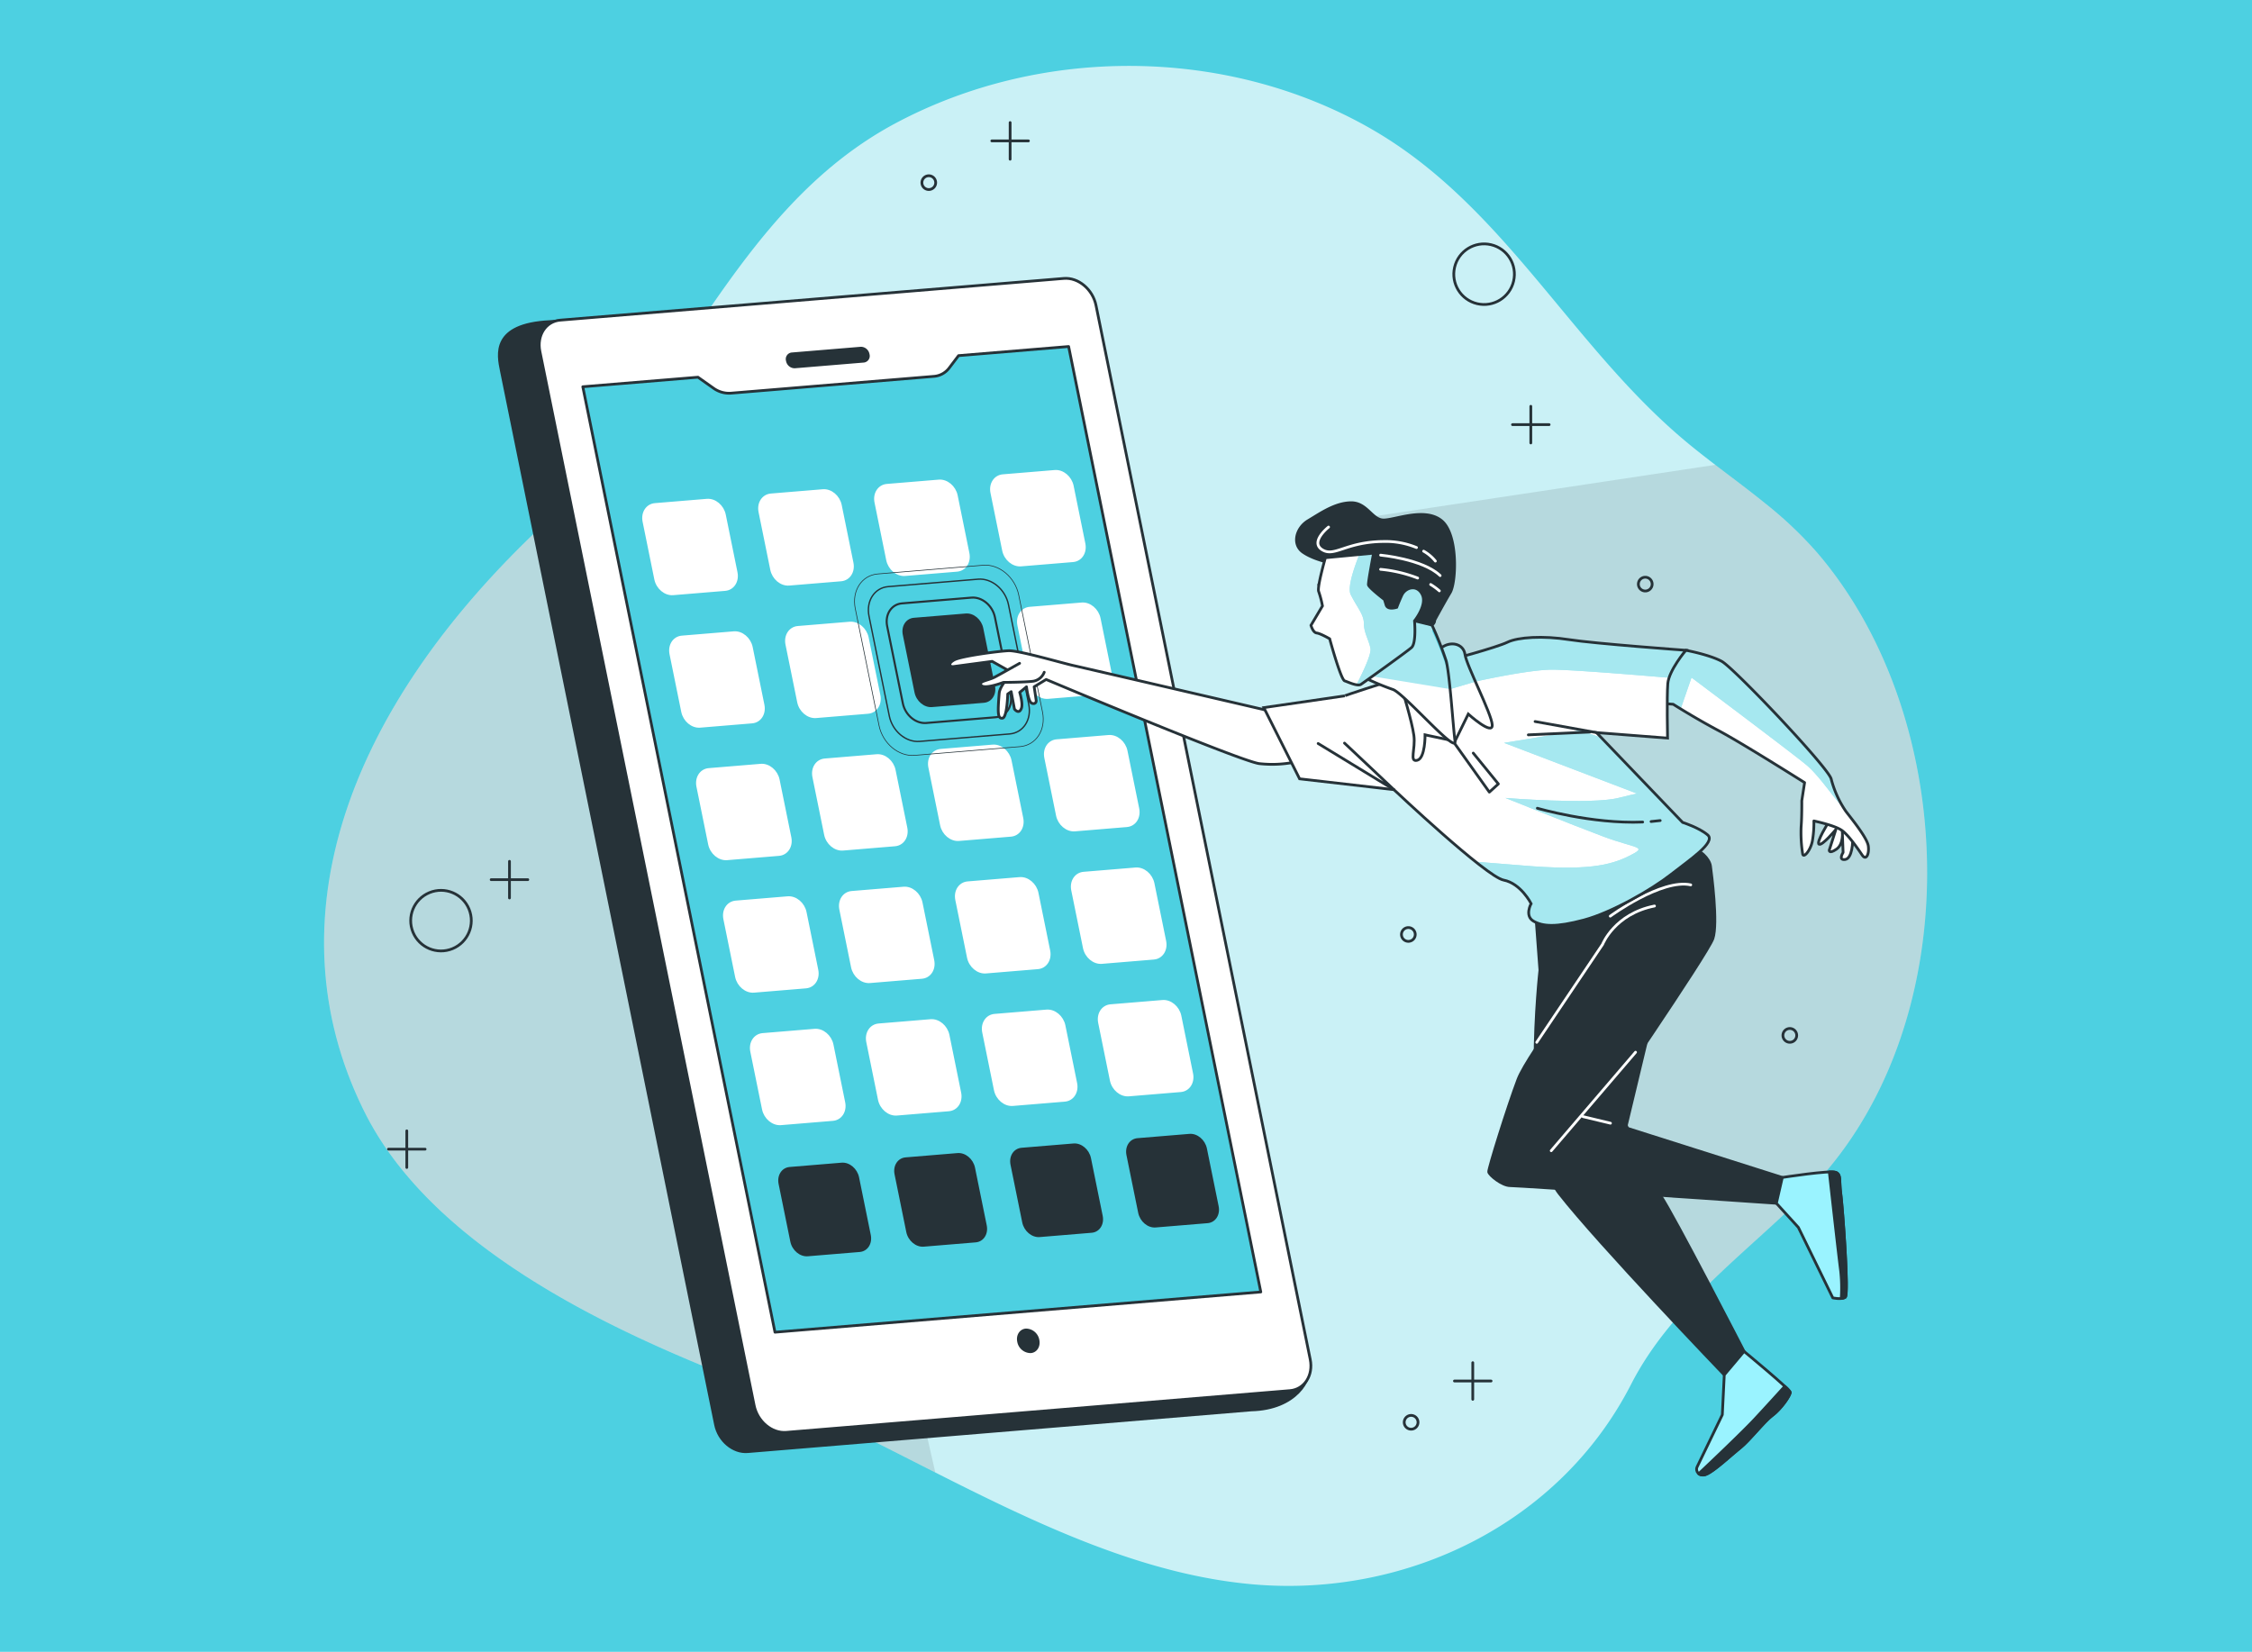 <svg xmlns="http://www.w3.org/2000/svg" xmlns:xlink="http://www.w3.org/1999/xlink" width="820" height="601.482" viewBox="0 0 820 601.482">
  <defs>
    <clipPath id="clip-path">
      <path id="Trazado_102996" data-name="Trazado 102996" d="M386.759,200.261s8.547,1.58,13.047,4.015,38.964,38.817,39.885,42.868a37.116,37.116,0,0,0,5.373,11.807c1.84,2.411,7.734,9.592,8.133,12.575s-.794,5.42-2.212,3.333-4.725-6.959-7.26-8.9-10.343-3.553-10.343-3.553a37.936,37.936,0,0,1-.545,7.284c-.67,3.506-3.3,6.514-3.553,4.65a49.941,49.941,0,0,1-.551-9.794c.3-3.455.247-9.52.247-9.52L430,248.44s-22.8-14.412-31.378-18.958-16.46-9.565-16.46-9.565l-5.369-.421s.245-9.52,3.526-13.375A32.114,32.114,0,0,1,386.759,200.261Z" transform="translate(-376.792 -200.261)" fill="#fff" stroke="#263238" stroke-linecap="round" stroke-linejoin="round" stroke-width="1"/>
    </clipPath>
    <clipPath id="clip-path-2">
      <path id="Trazado_103007" data-name="Trazado 103007" d="M330.088,212.1c-20.315,6.473-19.308,6.339-19.308,6.339l-29.491,4.282,13.031,25.929,34.348,3.95s33.62,31.719,39.929,32.926,10.027,8.566,10.027,8.566-2.483,4.431.852,6.377,8.169,2.325,18.394-.408,24.811-11.174,31.612-16.523,16.532-11.776,13.443-14.438-9.153-4.583-9.153-4.583l-31.358-32.7,25.888,2.006s-.295-14.991.084-19.825,6.574-12.152,6.574-12.152-33.117-2.406-42.538-3.881-18.571-.934-22.42.946-21.322,6.609-22.328,6.743S330.088,212.1,330.088,212.1Z" transform="translate(-281.289 -197.12)" fill="#fff" stroke="#263238" stroke-miterlimit="10" stroke-width="1"/>
    </clipPath>
    <clipPath id="clip-path-3">
      <path id="Trazado_103016" data-name="Trazado 103016" d="M314.747,215.188s3.628,11.813,4.3,16.848-1.764,9.8,1.211,9.061,2.862-9.264,2.862-9.264l10.9,2.3,4.83-9.869s8.93,8.031,8.729,3.957-9.383-21.635-9.921-25.661-5.462-5.078-8.84-2.236S314.747,215.188,314.747,215.188Z" transform="translate(-314.747 -198.722)" fill="#fff" stroke="#263238" stroke-miterlimit="10" stroke-width="1"/>
    </clipPath>
    <clipPath id="clip-path-4">
      <path id="Trazado_103021" data-name="Trazado 103021" d="M305.511,214.792a94.831,94.831,0,0,0,10.5,4.4c3.917,1.186,23.346,23.869,22.673,18.834s-1.932-24.68-3.231-29.289a123.539,123.539,0,0,0-5.151-12.977s3.131-2.126-1.926-4.183-8.971,1.882-8.7,3.9.853,6.377-.445,6.892S305.511,214.792,305.511,214.792Z" transform="translate(-305.511 -191.004)" fill="#fff" stroke="#263238" stroke-miterlimit="10" stroke-width="1"/>
    </clipPath>
    <clipPath id="clip-path-5">
      <path id="Trazado_103032" data-name="Trazado 103032" d="M297.954,178.42s-3.071,10.707-2.457,12.284a35.428,35.428,0,0,1,1.389,5.282l-4.182,7.05s.694,2.639,2.081,2.8,4.723,2.1,4.723,2.1,4.031,14.833,5.464,15.325,4.722,2.1,5.975,1.252,16.532-11.776,18.366-13.387,1.092-9.711,1.092-9.711,4.7-5.751,2.817-9.6-6.154-2.594-7.474.316-1.81,4.341-1.81,4.341-3.267,1.12-3.872-.849l-.6-1.97s-5.707-4.361-5.841-5.367,1.876-11.525,1.876-11.525Z" transform="translate(-292.704 -176.759)" fill="#fff" stroke="#263238" stroke-miterlimit="10" stroke-width="1"/>
    </clipPath>
  </defs>
  <g id="Grupo_57070" data-name="Grupo 57070" transform="translate(-469 -751)">
    <rect id="dylan-shaw-UxyWwU6n_ts-unsplash" width="820" height="601.482" transform="translate(469 751)" fill="#4dd0e1"/>
    <g id="Grupo_56973" data-name="Grupo 56973" transform="translate(533.116 716.155)">
      <g id="Background_Simple" data-name="Background Simple" transform="translate(53.884 58.845)">
        <g id="Grupo_56937" data-name="Grupo 56937">
          <path id="Trazado_102955" data-name="Trazado 102955" d="M578.786,218.251c-9.091-7.385-18.719-14.152-27.777-21.584-42.776-35.1-67.133-87.064-116.091-115.026C382.849,51.9,315.345,51.269,262.035,79.688c-59.3,31.612-79.379,100.672-127.393,145.341-74.393,69.212-100,147.076-65.857,215.051C93.56,489.4,158.691,519.633,207,538.272c60,23.15,120.289,67.909,185.365,73.509,55.45,4.771,111.351-21.955,137.416-72.826,14.8-28.886,41.763-47.582,64.067-69.964,58.733-58.941,56.708-171.206,3.623-233.005A143.754,143.754,0,0,0,578.786,218.251Z" transform="translate(-53.884 -58.845)" fill="#4dd0e1"/>
          <path id="Trazado_102956" data-name="Trazado 102956" d="M578.786,218.251c-9.091-7.385-18.719-14.152-27.777-21.584-42.776-35.1-67.133-87.064-116.091-115.026C382.849,51.9,315.345,51.269,262.035,79.688c-59.3,31.612-79.379,100.672-127.393,145.341-74.393,69.212-100,147.076-65.857,215.051C93.56,489.4,158.691,519.633,207,538.272c60,23.15,120.289,67.909,185.365,73.509,55.45,4.771,111.351-21.955,137.416-72.826,14.8-28.886,41.763-47.582,64.067-69.964,58.733-58.941,56.708-171.206,3.623-233.005A143.754,143.754,0,0,0,578.786,218.251Z" transform="translate(-53.884 -58.845)" fill="#fff" opacity="0.7"/>
        </g>
      </g>
      <g id="Device" transform="translate(53.884 136.202)">
        <g id="Grupo_56948" data-name="Grupo 56948">
          <path id="Trazado_102957" data-name="Trazado 102957" d="M276.445,536.055,183.527,128.139c-14.687,21.9-29.512,43.9-48.885,61.917-74.393,69.212-100,147.076-65.857,215.051C93.56,454.427,158.691,484.66,207,503.3,230.022,512.181,253.086,524.243,276.445,536.055Z" transform="translate(-53.884 -101.229)" opacity="0.1"/>
          <g id="Grupo_56947" data-name="Grupo 56947" transform="translate(63.805)">
            <g id="Grupo_56938" data-name="Grupo 56938">
              <path id="Trazado_102958" data-name="Trazado 102958" d="M370.118,521.84,186.741,537.025c-5.277.438-10.521-3.956-11.713-9.814l-78-383.783c-1.19-5.858-3.589-16.866,17.709-17.889L300.2,111.2c5.277-.438,10.521,3.957,11.711,9.814L391.1,505.444C392.246,510.6,386.476,521.427,370.118,521.84Z" transform="translate(-96.287 -109.792)" fill="#263238" stroke="#263238" stroke-linecap="round" stroke-linejoin="round" stroke-width="1"/>
              <path id="Trazado_102959" data-name="Trazado 102959" d="M379.285,515.28,195.909,530.467c-5.279.436-10.522-3.957-11.713-9.815l-78-383.783c-1.19-5.858,2.123-10.96,7.4-11.4L296.97,110.285c5.279-.436,10.522,3.957,11.713,9.814l78,383.785C387.876,509.74,384.563,514.844,379.285,515.28Z" transform="translate(-91.411 -110.255)" fill="#fff" stroke="#263238" stroke-linecap="round" stroke-linejoin="round" stroke-width="1"/>
              <path id="Trazado_102960" data-name="Trazado 102960" d="M194.075,132.556l-25.207,2.087a3.2,3.2,0,0,1-3.169-2.654h0a2.409,2.409,0,0,1,2-3.083l25.208-2.089a3.2,3.2,0,0,1,3.169,2.656h0A2.409,2.409,0,0,1,194.075,132.556Z" transform="translate(-61.288 -101.9)" fill="#263238"/>
              <path id="Trazado_102961" data-name="Trazado 102961" d="M363.365,471.022l-176.9,14.65L116.495,141.4l41.93-3.471,5.6,3.953a9.7,9.7,0,0,0,6.342,1.863l73.979-6.127a7.669,7.669,0,0,0,5.546-3.037l3.419-4.51,40.082-3.319Z" transform="translate(-86.088 -101.93)" fill="#4dd0e1" stroke="#263238" stroke-linecap="round" stroke-linejoin="round" stroke-width="1"/>
              <path id="Trazado_102962" data-name="Trazado 102962" d="M229.7,368.544a4.974,4.974,0,0,0-4.926-4.129c-2.219.184-3.614,2.331-3.113,4.794a4.976,4.976,0,0,0,4.926,4.129C228.806,373.155,230.2,371.007,229.7,368.544Z" transform="translate(-33.063 18.015)" fill="#263238"/>
            </g>
            <g id="Grupo_56945" data-name="Grupo 56945" transform="translate(52.54 70.282)">
              <g id="Grupo_56939" data-name="Grupo 56939">
                <path id="Trazado_102963" data-name="Trazado 102963" d="M160.872,196.464l-18.9,1.565c-2.869.238-5.722-2.152-6.369-5.339l-4.264-20.976c-.647-3.185,1.156-5.962,4.027-6.2l18.9-1.565c2.871-.238,5.722,2.152,6.371,5.337l4.263,20.977C165.544,193.45,163.743,196.226,160.872,196.464Z" transform="translate(-131.205 -153.445)" fill="#fff" stroke="#fff" stroke-miterlimit="10" stroke-width="1"/>
                <path id="Trazado_102964" data-name="Trazado 102964" d="M188.932,194.14l-18.9,1.565c-2.871.238-5.724-2.152-6.371-5.337L159.4,169.391c-.649-3.185,1.154-5.962,4.025-6.2l18.9-1.565c2.871-.238,5.724,2.152,6.371,5.339l4.263,20.976C193.605,191.126,191.8,193.9,188.932,194.14Z" transform="translate(-117.042 -154.618)" fill="#fff" stroke="#fff" stroke-miterlimit="10" stroke-width="1"/>
                <path id="Trazado_102965" data-name="Trazado 102965" d="M216.992,191.816l-18.9,1.565c-2.871.239-5.722-2.152-6.371-5.337l-4.263-20.977c-.649-3.185,1.154-5.96,4.025-6.2l18.9-1.566c2.87-.238,5.722,2.153,6.369,5.339l4.264,20.976C221.665,188.8,219.863,191.578,216.992,191.816Z" transform="translate(-102.88 -155.791)" fill="#fff" stroke="#fff" stroke-miterlimit="10" stroke-width="1"/>
                <path id="Trazado_102966" data-name="Trazado 102966" d="M245.053,189.492l-18.9,1.566c-2.871.238-5.722-2.153-6.371-5.339l-4.263-20.977c-.647-3.185,1.154-5.96,4.025-6.2l18.9-1.565c2.871-.239,5.722,2.152,6.369,5.337l4.264,20.977C249.725,186.479,247.923,189.254,245.053,189.492Z" transform="translate(-88.718 -156.963)" fill="#fff" stroke="#fff" stroke-miterlimit="10" stroke-width="1"/>
              </g>
              <g id="Grupo_56940" data-name="Grupo 56940" transform="translate(9.806 48.246)">
                <path id="Trazado_102967" data-name="Trazado 102967" d="M167.389,228.527l-18.9,1.565c-2.871.238-5.722-2.152-6.369-5.337l-4.264-20.977c-.647-3.185,1.156-5.96,4.025-6.2l18.9-1.565c2.871-.238,5.722,2.153,6.371,5.339l4.263,20.976C172.061,225.515,170.258,228.289,167.389,228.527Z" transform="translate(-137.722 -185.508)" fill="#fff" stroke="#fff" stroke-miterlimit="10" stroke-width="1"/>
                <path id="Trazado_102968" data-name="Trazado 102968" d="M195.449,226.2l-18.9,1.566c-2.869.238-5.722-2.153-6.369-5.339l-4.264-20.977c-.647-3.185,1.156-5.96,4.027-6.2l18.9-1.566c2.871-.238,5.722,2.153,6.371,5.339l4.263,20.977C200.121,223.191,198.32,225.965,195.449,226.2Z" transform="translate(-123.559 -186.681)" fill="#fff" stroke="#fff" stroke-miterlimit="10" stroke-width="1"/>
                <path id="Trazado_102969" data-name="Trazado 102969" d="M251.569,221.556l-18.9,1.565c-2.871.238-5.722-2.152-6.371-5.339l-4.263-20.976c-.647-3.185,1.154-5.962,4.025-6.2l18.9-1.565c2.869-.238,5.722,2.152,6.369,5.337l4.264,20.977C256.242,218.542,254.44,221.318,251.569,221.556Z" transform="translate(-95.235 -189.026)" fill="#fff" stroke="#fff" stroke-miterlimit="10" stroke-width="1"/>
              </g>
              <g id="Grupo_56941" data-name="Grupo 56941" transform="translate(19.612 96.491)">
                <path id="Trazado_102970" data-name="Trazado 102970" d="M173.9,260.591,155,262.156c-2.871.238-5.722-2.153-6.371-5.339l-4.263-20.976c-.647-3.187,1.154-5.962,4.025-6.2l18.9-1.565c2.871-.238,5.722,2.152,6.369,5.337l4.264,20.977C178.578,257.577,176.776,260.352,173.9,260.591Z" transform="translate(-144.239 -217.57)" fill="#fff" stroke="#fff" stroke-miterlimit="10" stroke-width="1"/>
                <path id="Trazado_102971" data-name="Trazado 102971" d="M201.966,258.267l-18.9,1.565c-2.871.238-5.722-2.152-6.369-5.339l-4.264-20.976c-.647-3.185,1.156-5.962,4.025-6.2l18.9-1.565c2.871-.238,5.722,2.152,6.371,5.337l4.263,20.977C206.638,255.253,204.837,258.029,201.966,258.267Z" transform="translate(-130.076 -218.743)" fill="#fff" stroke="#fff" stroke-miterlimit="10" stroke-width="1"/>
                <path id="Trazado_102972" data-name="Trazado 102972" d="M230.026,255.943l-18.9,1.565c-2.869.238-5.722-2.152-6.369-5.337l-4.264-20.977c-.647-3.185,1.156-5.962,4.027-6.2l18.9-1.565c2.871-.238,5.722,2.152,6.371,5.339l4.263,20.976C234.7,252.929,232.9,255.705,230.026,255.943Z" transform="translate(-115.914 -219.916)" fill="#fff" stroke="#fff" stroke-miterlimit="10" stroke-width="1"/>
                <path id="Trazado_102973" data-name="Trazado 102973" d="M258.086,253.619l-18.9,1.565c-2.871.238-5.724-2.152-6.371-5.337l-4.263-20.977c-.649-3.185,1.154-5.962,4.025-6.2l18.9-1.566c2.871-.238,5.724,2.152,6.371,5.339l4.263,20.976C262.759,250.607,260.957,253.381,258.086,253.619Z" transform="translate(-101.752 -221.089)" fill="#fff" stroke="#fff" stroke-miterlimit="10" stroke-width="1"/>
              </g>
              <g id="Grupo_56942" data-name="Grupo 56942" transform="translate(29.418 144.738)">
                <path id="Trazado_102974" data-name="Trazado 102974" d="M180.422,292.654l-18.9,1.565c-2.871.238-5.724-2.152-6.371-5.337L150.887,267.9c-.649-3.185,1.154-5.962,4.025-6.2l18.9-1.565c2.869-.238,5.722,2.152,6.369,5.339l4.263,20.976C185.1,289.64,183.293,292.416,180.422,292.654Z" transform="translate(-150.755 -249.635)" fill="#fff" stroke="#fff" stroke-miterlimit="10" stroke-width="1"/>
                <path id="Trazado_102975" data-name="Trazado 102975" d="M208.482,290.33l-18.9,1.565c-2.871.238-5.722-2.152-6.371-5.337l-4.263-20.977c-.647-3.185,1.154-5.962,4.025-6.2l18.9-1.565c2.871-.238,5.722,2.152,6.369,5.339l4.264,20.976C213.155,287.318,211.353,290.092,208.482,290.33Z" transform="translate(-136.593 -250.808)" fill="#fff" stroke="#fff" stroke-miterlimit="10" stroke-width="1"/>
                <path id="Trazado_102976" data-name="Trazado 102976" d="M236.543,288.006l-18.9,1.566c-2.871.236-5.722-2.153-6.369-5.339l-4.264-20.977c-.647-3.185,1.156-5.96,4.025-6.2l18.9-1.566c2.871-.238,5.722,2.153,6.371,5.339l4.263,20.977C241.215,284.994,239.414,287.768,236.543,288.006Z" transform="translate(-122.431 -251.981)" fill="#fff" stroke="#fff" stroke-miterlimit="10" stroke-width="1"/>
                <path id="Trazado_102977" data-name="Trazado 102977" d="M264.6,285.682l-18.9,1.566c-2.869.238-5.722-2.153-6.369-5.339l-4.264-20.976c-.647-3.187,1.156-5.962,4.027-6.2l18.9-1.565c2.871-.239,5.722,2.152,6.371,5.337l4.263,20.977C269.277,282.669,267.474,285.444,264.6,285.682Z" transform="translate(-108.269 -253.153)" fill="#fff" stroke="#fff" stroke-miterlimit="10" stroke-width="1"/>
              </g>
              <g id="Grupo_56943" data-name="Grupo 56943" transform="translate(39.224 192.983)">
                <path id="Trazado_102978" data-name="Trazado 102978" d="M186.939,324.717l-18.9,1.565c-2.871.238-5.724-2.152-6.371-5.337L157.4,299.968c-.649-3.185,1.154-5.96,4.025-6.2l18.9-1.565c2.871-.238,5.724,2.153,6.371,5.339l4.263,20.976C191.612,321.7,189.81,324.479,186.939,324.717Z" transform="translate(-157.272 -281.698)" fill="#fff" stroke="#fff" stroke-miterlimit="10" stroke-width="1"/>
                <path id="Trazado_102979" data-name="Trazado 102979" d="M215,322.393l-18.9,1.566c-2.871.238-5.724-2.153-6.371-5.339l-4.263-20.977c-.649-3.185,1.154-5.96,4.025-6.2l18.9-1.566c2.869-.236,5.722,2.153,6.369,5.339l4.264,20.977C219.672,319.381,217.87,322.155,215,322.393Z" transform="translate(-143.11 -282.871)" fill="#fff" stroke="#fff" stroke-miterlimit="10" stroke-width="1"/>
                <path id="Trazado_102980" data-name="Trazado 102980" d="M243.06,320.07l-18.9,1.565c-2.871.238-5.722-2.152-6.371-5.339l-4.263-20.976c-.647-3.187,1.154-5.962,4.025-6.2l18.9-1.565c2.871-.238,5.722,2.152,6.369,5.337l4.264,20.977C247.732,317.056,245.93,319.832,243.06,320.07Z" transform="translate(-128.948 -284.043)" fill="#fff" stroke="#fff" stroke-miterlimit="10" stroke-width="1"/>
                <path id="Trazado_102981" data-name="Trazado 102981" d="M271.12,317.746l-18.9,1.565c-2.871.238-5.722-2.152-6.369-5.339L241.584,293c-.647-3.185,1.156-5.962,4.025-6.2l18.9-1.565c2.871-.238,5.722,2.152,6.371,5.337l4.263,20.977C275.792,314.732,273.991,317.508,271.12,317.746Z" transform="translate(-114.786 -285.216)" fill="#fff" stroke="#fff" stroke-miterlimit="10" stroke-width="1"/>
              </g>
              <g id="Grupo_56944" data-name="Grupo 56944" transform="translate(49.029 241.229)">
                <path id="Trazado_102982" data-name="Trazado 102982" d="M193.456,356.781l-18.9,1.565c-2.869.238-5.722-2.153-6.369-5.339l-4.264-20.976c-.647-3.187,1.156-5.962,4.027-6.2l18.9-1.565c2.871-.238,5.722,2.152,6.371,5.337l4.263,20.977C198.128,353.767,196.327,356.542,193.456,356.781Z" transform="translate(-163.789 -313.76)" fill="#263238"/>
                <path id="Trazado_102983" data-name="Trazado 102983" d="M221.516,354.457l-18.9,1.565c-2.871.238-5.724-2.152-6.371-5.339l-4.263-20.976c-.649-3.187,1.154-5.962,4.025-6.2l18.9-1.565c2.871-.238,5.724,2.152,6.371,5.337l4.263,20.977C226.189,351.443,224.387,354.219,221.516,354.457Z" transform="translate(-149.626 -314.933)" fill="#263238"/>
                <path id="Trazado_102984" data-name="Trazado 102984" d="M249.576,352.133l-18.9,1.565c-2.871.238-5.722-2.152-6.371-5.337l-4.263-20.977c-.649-3.185,1.154-5.962,4.025-6.2l18.9-1.565c2.87-.238,5.722,2.152,6.369,5.339l4.264,20.976C254.249,349.119,252.447,351.9,249.576,352.133Z" transform="translate(-135.464 -316.106)" fill="#263238"/>
                <path id="Trazado_102985" data-name="Trazado 102985" d="M277.637,349.809l-18.9,1.565c-2.871.238-5.722-2.152-6.371-5.337L248.1,325.06c-.647-3.185,1.154-5.962,4.025-6.2l18.9-1.566c2.871-.238,5.722,2.153,6.369,5.339l4.264,20.976C282.309,346.8,280.507,349.571,277.637,349.809Z" transform="translate(-121.302 -317.279)" fill="#263238"/>
              </g>
            </g>
            <g id="Grupo_56946" data-name="Grupo 56946" transform="translate(129.344 104.428)">
              <path id="Trazado_102986" data-name="Trazado 102986" d="M242.519,245.746l-38.4,3.179c-5.832.483-11.625-4.373-12.942-10.844l-8.661-42.616c-1.315-6.473,2.346-12.111,8.178-12.594l38.4-3.181c5.832-.483,11.625,4.373,12.942,10.846l8.661,42.616C252.013,239.625,248.352,245.263,242.519,245.746Z" transform="translate(-182.247 -179.656)" fill="none" stroke="#263238" stroke-miterlimit="10" stroke-width="0.25"/>
              <path id="Trazado_102987" data-name="Trazado 102987" d="M237.022,239.423l-32.762,2.713c-4.976.412-9.919-3.73-11.042-9.252l-7.39-36.36c-1.122-5.522,2-10.333,6.977-10.745l32.762-2.713c4.976-.411,9.919,3.73,11.042,9.254L244,228.678C245.122,234.2,242,239.01,237.022,239.423Z" transform="translate(-180.555 -177.949)" fill="none" stroke="#263238" stroke-miterlimit="10" stroke-width="0.5"/>
              <path id="Trazado_102988" data-name="Trazado 102988" d="M229.765,231.076l-25.318,2.1c-3.846.319-7.667-2.883-8.533-7.15l-5.71-28.1c-.868-4.267,1.547-7.985,5.391-8.3l25.318-2.1c3.846-.318,7.666,2.883,8.533,7.15l5.71,28.1C236.025,227.04,233.61,230.757,229.765,231.076Z" transform="translate(-178.321 -175.696)" fill="none" stroke="#263238" stroke-miterlimit="10" stroke-width="0.75"/>
              <path id="Trazado_102989" data-name="Trazado 102989" d="M223.509,223.879l-18.9,1.566c-2.871.238-5.724-2.153-6.371-5.339l-4.263-20.976c-.649-3.187,1.154-5.962,4.025-6.2l18.9-1.565c2.871-.238,5.724,2.152,6.371,5.337l4.263,20.977C228.182,220.866,226.38,223.641,223.509,223.879Z" transform="translate(-176.395 -173.754)" fill="#263238"/>
            </g>
          </g>
        </g>
      </g>
      <g id="Character" transform="translate(281.751 204.111)">
        <g id="Grupo_56965" data-name="Grupo 56965">
          <path id="Trazado_102990" data-name="Trazado 102990" d="M452.587,169.526c-5.978-4.857-12.181-9.454-18.308-14.14l-130.35,19.662,10.366,48.372,84.074,80.619-28.793,89.833,58.766,63.387c12.561-12.828,26.678-24.321,39.307-36.993,58.733-58.941,56.708-171.206,3.623-233.005A143.754,143.754,0,0,0,452.587,169.526Z" transform="translate(-155.551 -155.386)" opacity="0.1"/>
          <g id="Grupo_56964" data-name="Grupo 56964" transform="translate(0 13.791)">
            <path id="Trazado_102991" data-name="Trazado 102991" d="M323.258,222.651s-69.1-16.045-72.974-16.893-19.871-5.543-23.607-5.385-17.163,1.952-19.713,3.318-1.7,2.618-.357,2.439,14.1-1.885,14.1-1.885l7.385,4.138s-4.556,4.457-4.808,7.475c-.63,7.546-.468,9.286,1.21,9.061s1.9-8.794,1.9-8.794l1.252-.852,1.189,6.332s1.63,2.189,2.543-.292c.636-1.726-.621-5.772-.621-5.772l2.462-2.037s.627,5.254,1.813,5.907c.981.539,1.843,0,1.709-1.005s-.728-4.908-.728-4.908l4.365-2.659S310.6,240.4,317.914,241.47a42.174,42.174,0,0,0,14.9-.966Z" transform="translate(-205.32 -146.474)" fill="#fff" stroke="#263238" stroke-linecap="round" stroke-linejoin="round" stroke-width="1"/>
            <path id="Trazado_102992" data-name="Trazado 102992" d="M419.2,242.444s-4.7,7.459-3.477,8.056,6.114-5.372,6.114-5.372l-2.409,7.533s-.174,1.541,2.609-.349,2.137-6.737,2.137-6.737l.3,7.93s-1.888,2.909.722,2.56,2.931-6.464,2.683-8.329-1.717-4.325-3.085-6.04S419.7,240.48,419.2,242.444Z" transform="translate(-99.228 -126.143)" fill="#fff" stroke="#263238" stroke-linecap="round" stroke-linejoin="round" stroke-width="1"/>
            <g id="Grupo_56950" data-name="Grupo 56950" transform="translate(258.015 53.733)">
              <path id="Trazado_102993" data-name="Trazado 102993" d="M386.759,200.261s8.547,1.58,13.047,4.015,38.964,38.817,39.885,42.868a37.116,37.116,0,0,0,5.373,11.807c1.84,2.411,7.734,9.592,8.133,12.575s-.794,5.42-2.212,3.333-4.725-6.959-7.26-8.9-10.343-3.553-10.343-3.553a37.936,37.936,0,0,1-.545,7.284c-.67,3.506-3.3,6.514-3.553,4.65a49.941,49.941,0,0,1-.551-9.794c.3-3.455.247-9.52.247-9.52L430,248.44s-22.8-14.412-31.378-18.958-16.46-9.565-16.46-9.565l-5.369-.421s.245-9.52,3.526-13.375A32.114,32.114,0,0,1,386.759,200.261Z" transform="translate(-376.792 -200.261)" fill="#fff"/>
              <g id="Grupo_56949" data-name="Grupo 56949" clip-path="url(#clip-path)">
                <path id="Trazado_102994" data-name="Trazado 102994" d="M439.692,247.143c-.921-4.051-35.385-40.433-39.885-42.868s-13.047-4.015-13.047-4.015a32.114,32.114,0,0,0-6.442,5.859c-3.28,3.855-3.526,13.375-3.526,13.375l5.369.421s1.023.65,2.715,1.685l3.947-11.4s38.328,28.746,42.16,32.1,7.957,9.219,11.021,12.936a24.7,24.7,0,0,0,1.943,2.027A38.341,38.341,0,0,1,439.692,247.143Z" transform="translate(-376.792 -200.261)" fill="#4dd0e1"/>
                <path id="Trazado_102995" data-name="Trazado 102995" d="M439.692,247.143c-.921-4.051-35.385-40.433-39.885-42.868s-13.047-4.015-13.047-4.015a32.114,32.114,0,0,0-6.442,5.859c-3.28,3.855-3.526,13.375-3.526,13.375l5.369.421s1.023.65,2.715,1.685l3.947-11.4s38.328,28.746,42.16,32.1,7.957,9.219,11.021,12.936a24.7,24.7,0,0,0,1.943,2.027A38.341,38.341,0,0,1,439.692,247.143Z" transform="translate(-376.792 -200.261)" fill="#fff" opacity="0.5"/>
              </g>
              <path id="Trazado_102997" data-name="Trazado 102997" d="M386.759,200.261s8.547,1.58,13.047,4.015,38.964,38.817,39.885,42.868a37.116,37.116,0,0,0,5.373,11.807c1.84,2.411,7.734,9.592,8.133,12.575s-.794,5.42-2.212,3.333-4.725-6.959-7.26-8.9-10.343-3.553-10.343-3.553a37.936,37.936,0,0,1-.545,7.284c-.67,3.506-3.3,6.514-3.553,4.65a49.941,49.941,0,0,1-.551-9.794c.3-3.455.247-9.52.247-9.52L430,248.44s-22.8-14.412-31.378-18.958-16.46-9.565-16.46-9.565l-5.369-.421s.245-9.52,3.526-13.375A32.114,32.114,0,0,1,386.759,200.261Z" transform="translate(-376.792 -200.261)" fill="none" stroke="#263238" stroke-linecap="round" stroke-linejoin="round" stroke-width="1"/>
            </g>
            <path id="Trazado_102998" data-name="Trazado 102998" d="M347.275,271.433,348.7,290.6s-7.114,63.193,7.086,81.409,60.053,65.981,60.053,65.981l7.206-8.553s-25.619-49.71-30.344-56.669-12.537-25.649-12.537-25.649,15.864-65.881,16.981-71.723.516-21.7.317-23.192-18,7.338-28.51,11.02S347.275,271.433,347.275,271.433Z" transform="translate(-133.856 -120.397)" fill="#263238" stroke="#263238" stroke-linecap="round" stroke-linejoin="round" stroke-width="1"/>
            <g id="Grupo_56951" data-name="Grupo 56951" transform="translate(196.192 126.355)">
              <path id="Trazado_102999" data-name="Trazado 102999" d="M380.128,277.921s-4.944,5.594-3.628,6.937l1.318,1.342s-27.78,36.351-31.432,45.948-10.828,32.568-10.679,33.686,4.85,5.045,7.882,5.02,96.876,6.409,96.876,6.409l2.159-9.4-68.168-21.632s40.973-59.747,42.886-65.316-.53-23.839-.879-26.448-3.879-6.314-6.863-5.915-28.632,18.628-28.632,18.628" transform="translate(-335.705 -248.524)" fill="#263238" stroke="#263238" stroke-linecap="round" stroke-linejoin="round" stroke-width="1"/>
              <path id="Trazado_103000" data-name="Trazado 103000" d="M347.335,311.785,371.317,276.1s4.337-11.073,18.9-13.953" transform="translate(-329.836 -241.65)" fill="none" stroke="#fff" stroke-linecap="round" stroke-linejoin="round" stroke-width="1"/>
              <path id="Trazado_103001" data-name="Trazado 103001" d="M365.127,268.512s18.722-13.714,29.309-11.391" transform="translate(-320.856 -244.319)" fill="none" stroke="#fff" stroke-linecap="round" stroke-linejoin="round" stroke-width="1"/>
              <line id="Línea_202" data-name="Línea 202" y1="35.869" x2="30.708" transform="translate(22.773 73.736)" fill="none" stroke="#fff" stroke-linecap="round" stroke-linejoin="round" stroke-width="1"/>
              <line id="Línea_203" data-name="Línea 203" x2="10.008" y2="2.4" transform="translate(34.338 97.188)" fill="none" stroke="#fff" stroke-linecap="round" stroke-linejoin="round" stroke-width="1"/>
            </g>
            <g id="Grupo_56954" data-name="Grupo 56954" transform="translate(114.311 49.007)">
              <g id="Grupo_56953" data-name="Grupo 56953">
                <path id="Trazado_103002" data-name="Trazado 103002" d="M330.088,212.1c-20.315,6.473-19.308,6.339-19.308,6.339l-29.491,4.282,13.031,25.929,34.348,3.95s33.62,31.719,39.929,32.926,10.027,8.566,10.027,8.566-2.483,4.431.852,6.377,8.169,2.325,18.394-.408,24.811-11.174,31.612-16.523,16.532-11.776,13.443-14.438-9.153-4.583-9.153-4.583l-31.358-32.7,25.888,2.006s-.295-14.991.084-19.825,6.574-12.152,6.574-12.152-33.117-2.406-42.538-3.881-18.571-.934-22.42.946-21.322,6.609-22.328,6.743S330.088,212.1,330.088,212.1Z" transform="translate(-281.289 -197.12)" fill="#fff"/>
                <g id="Grupo_56952" data-name="Grupo 56952" clip-path="url(#clip-path-2)">
                  <path id="Trazado_103003" data-name="Trazado 103003" d="M370.811,197.966c-9.419-1.473-18.571-.934-22.42.946s-21.322,6.609-22.328,6.743a20.025,20.025,0,0,0-1.955.63l3.407,9.7,9.325-2.767s19.164-4.311,27.789-4.311,41.68,2.874,41.68,2.874l1.049-.233c1.616-4.523,5.992-9.7,5.992-9.7S380.232,199.44,370.811,197.966Z" transform="translate(-259.678 -197.12)" fill="#4dd0e1"/>
                  <path id="Trazado_103004" data-name="Trazado 103004" d="M370.811,197.966c-9.419-1.473-18.571-.934-22.42.946s-21.322,6.609-22.328,6.743a20.025,20.025,0,0,0-1.955.63l3.407,9.7,9.325-2.767s19.164-4.311,27.789-4.311,41.68,2.874,41.68,2.874l1.049-.233c1.616-4.523,5.992-9.7,5.992-9.7S380.232,199.44,370.811,197.966Z" transform="translate(-259.678 -197.12)" fill="#fff" opacity="0.5"/>
                  <path id="Trazado_103005" data-name="Trazado 103005" d="M417.068,257.726c-3.089-2.662-9.153-4.583-9.153-4.583l-29.6-30.868-7.823-2.608-27.586,4.514L391.3,242.639c-.879.173-2.79.611-6.764,1.6-10.03,2.508-41.128,0-41.128,0s23.574,9.529,35.612,14.043,16.552,3.512,9.529,7.022-15.548,5.518-39.122,3.51c-6.144-.522-11.837-.977-16.908-1.363,4.636,3.687,8.475,6.36,10.22,6.694,6.311,1.205,10.027,8.566,10.027,8.566s-2.483,4.431.852,6.377,8.169,2.325,18.394-.409,24.811-11.172,31.612-16.522S420.157,260.387,417.068,257.726Z" transform="translate(-255.432 -185.741)" fill="#4dd0e1"/>
                  <path id="Trazado_103006" data-name="Trazado 103006" d="M417.068,257.726c-3.089-2.662-9.153-4.583-9.153-4.583l-29.6-30.868-7.823-2.608-27.586,4.514L391.3,242.639c-.879.173-2.79.611-6.764,1.6-10.03,2.508-41.128,0-41.128,0s23.574,9.529,35.612,14.043,16.552,3.512,9.529,7.022-15.548,5.518-39.122,3.51c-6.144-.522-11.837-.977-16.908-1.363,4.636,3.687,8.475,6.36,10.22,6.694,6.311,1.205,10.027,8.566,10.027,8.566s-2.483,4.431.852,6.377,8.169,2.325,18.394-.409,24.811-11.172,31.612-16.522S420.157,260.387,417.068,257.726Z" transform="translate(-255.432 -185.741)" fill="#fff" opacity="0.5"/>
                </g>
                <path id="Trazado_103008" data-name="Trazado 103008" d="M330.088,212.1c-20.315,6.473-19.308,6.339-19.308,6.339l-29.491,4.282,13.031,25.929,34.348,3.95s33.62,31.719,39.929,32.926,10.027,8.566,10.027,8.566-2.483,4.431.852,6.377,8.169,2.325,18.394-.408,24.811-11.174,31.612-16.523,16.532-11.776,13.443-14.438-9.153-4.583-9.153-4.583l-31.358-32.7,25.888,2.006s-.295-14.991.084-19.825,6.574-12.152,6.574-12.152-33.117-2.406-42.538-3.881-18.571-.934-22.42.946-21.322,6.609-22.328,6.743S330.088,212.1,330.088,212.1Z" transform="translate(-281.289 -197.12)" fill="none" stroke="#263238" stroke-miterlimit="10" stroke-width="1"/>
              </g>
              <path id="Trazado_103009" data-name="Trazado 103009" d="M327.54,222.912l12.532,17.563,3.279-2.984-9.139-11.226" transform="translate(-257.946 -184.103)" fill="#fff" stroke="#263238" stroke-linecap="round" stroke-linejoin="round" stroke-width="1"/>
              <path id="Trazado_103010" data-name="Trazado 103010" d="M304.036,222.723l18,16.96-27.595-16.808" transform="translate(-274.653 -184.198)" fill="none" stroke="#263238" stroke-linecap="round" stroke-linejoin="round" stroke-width="1"/>
              <line id="Línea_204" data-name="Línea 204" x1="22.348" y1="4.032" transform="translate(98.776 30.666)" fill="none" stroke="#263238" stroke-linecap="round" stroke-linejoin="round" stroke-width="1"/>
              <line id="Línea_205" data-name="Línea 205" x1="22.495" y2="1.026" transform="translate(96.313 34.495)" fill="none" stroke="#263238" stroke-linecap="round" stroke-linejoin="round" stroke-width="1"/>
              <path id="Trazado_103011" data-name="Trazado 103011" d="M375,241.824q1.677-.138,3.327-.357" transform="translate(-233.993 -174.738)" fill="#fff" stroke="#263238" stroke-linecap="round" stroke-linejoin="round" stroke-width="1"/>
              <path id="Trazado_103012" data-name="Trazado 103012" d="M347.482,238.484s19.661,5.792,38.354,5.03" transform="translate(-247.881 -176.244)" fill="none" stroke="#263238" stroke-linecap="round" stroke-linejoin="round" stroke-width="1"/>
            </g>
            <g id="Grupo_56956" data-name="Grupo 56956" transform="translate(164.656 51.417)">
              <path id="Trazado_103013" data-name="Trazado 103013" d="M314.747,215.188s3.628,11.813,4.3,16.848-1.764,9.8,1.211,9.061,2.862-9.264,2.862-9.264l10.9,2.3,4.83-9.869s8.93,8.031,8.729,3.957-9.383-21.635-9.921-25.661-5.462-5.078-8.84-2.236S314.747,215.188,314.747,215.188Z" transform="translate(-314.747 -198.722)" fill="#fff"/>
              <g id="Grupo_56955" data-name="Grupo 56955" clip-path="url(#clip-path-3)">
                <path id="Trazado_103014" data-name="Trazado 103014" d="M333.392,202.562c-.539-4.028-5.462-5.078-8.84-2.236-.369.311-.837.746-1.356,1.247l4.779,13.606,9.209-2.733C335.28,208.123,333.612,204.208,333.392,202.562Z" transform="translate(-310.483 -198.722)" fill="#4dd0e1"/>
                <path id="Trazado_103015" data-name="Trazado 103015" d="M333.392,202.562c-.539-4.028-5.462-5.078-8.84-2.236-.369.311-.837.746-1.356,1.247l4.779,13.606,9.209-2.733C335.28,208.123,333.612,204.208,333.392,202.562Z" transform="translate(-310.483 -198.722)" fill="#fff" opacity="0.5"/>
              </g>
              <path id="Trazado_103017" data-name="Trazado 103017" d="M314.747,215.188s3.628,11.813,4.3,16.848-1.764,9.8,1.211,9.061,2.862-9.264,2.862-9.264l10.9,2.3,4.83-9.869s8.93,8.031,8.729,3.957-9.383-21.635-9.921-25.661-5.462-5.078-8.84-2.236S314.747,215.188,314.747,215.188Z" transform="translate(-314.747 -198.722)" fill="none" stroke="#263238" stroke-miterlimit="10" stroke-width="1"/>
            </g>
            <g id="Grupo_56958" data-name="Grupo 56958" transform="translate(150.758 39.803)">
              <path id="Trazado_103018" data-name="Trazado 103018" d="M305.511,214.792a94.831,94.831,0,0,0,10.5,4.4c3.917,1.186,23.346,23.869,22.673,18.834s-1.932-24.68-3.231-29.289a123.539,123.539,0,0,0-5.151-12.977s3.131-2.126-1.926-4.183-8.971,1.882-8.7,3.9.853,6.377-.445,6.892S305.511,214.792,305.511,214.792Z" transform="translate(-305.511 -191.004)" fill="#fff"/>
              <g id="Grupo_56957" data-name="Grupo 56957" clip-path="url(#clip-path-4)">
                <path id="Trazado_103019" data-name="Trazado 103019" d="M334.487,208.742a123.539,123.539,0,0,0-5.151-12.977s3.131-2.126-1.926-4.183-8.971,1.882-8.7,3.9.853,6.377-.445,6.892c-.861.342-6.615,5.7-10.39,9.264l-.456,2.758,28.523,4.683A81.487,81.487,0,0,0,334.487,208.742Z" transform="translate(-304.549 -191.004)" fill="#4dd0e1"/>
                <path id="Trazado_103020" data-name="Trazado 103020" d="M334.487,208.742a123.539,123.539,0,0,0-5.151-12.977s3.131-2.126-1.926-4.183-8.971,1.882-8.7,3.9.853,6.377-.445,6.892c-.861.342-6.615,5.7-10.39,9.264l-.456,2.758,28.523,4.683A81.487,81.487,0,0,0,334.487,208.742Z" transform="translate(-304.549 -189.004)" fill="#fff" opacity="0.5"/>
              </g>
              <path id="Trazado_103022" data-name="Trazado 103022" d="M305.511,214.792a94.831,94.831,0,0,0,10.5,4.4c3.917,1.186,23.346,23.869,22.673,18.834s-1.932-24.68-3.231-29.289a123.539,123.539,0,0,0-5.151-12.977s3.131-2.126-1.926-4.183-8.971,1.882-8.7,3.9.853,6.377-.445,6.892S305.511,214.792,305.511,214.792Z" transform="translate(-305.511 -191.004)" fill="none" stroke="#263238" stroke-miterlimit="10" stroke-width="1"/>
            </g>
            <g id="Grupo_56959" data-name="Grupo 56959" transform="translate(126.211)">
              <path id="Trazado_103023" data-name="Trazado 103023" d="M302.387,186.617s-6.645-1.162-10.786-4.025-2.554-8.882,1.876-11.525,9.731-6.424,15.527-6.515,7.654,6.151,11.771,6.284,15.08-4.747,21.212.239,5.4,22.509,3.163,26.224-6.619,11.816-6.619,11.816-3.536-.894-6.356-1.542-.984-2.26-3.96-1.52-5.951,1.478-8.614-.557-3.313-4.34-4.925-6.174-4.544-5.883-4.052-7.316a28.858,28.858,0,0,0,.67-5.214Z" transform="translate(-289.197 -164.551)" fill="#263238" stroke="#263238" stroke-miterlimit="10" stroke-width="1"/>
              <path id="Trazado_103024" data-name="Trazado 103024" d="M309.552,177.238s15.357,1.4,21.683,7.447" transform="translate(-278.924 -158.148)" fill="none" stroke="#fff" stroke-linecap="round" stroke-linejoin="round" stroke-width="1"/>
              <path id="Trazado_103025" data-name="Trazado 103025" d="M321.665,184.342a22.744,22.744,0,0,1,3.164,2.313" transform="translate(-272.81 -154.563)" fill="none" stroke="#fff" stroke-linecap="round" stroke-linejoin="round" stroke-width="1"/>
              <path id="Trazado_103026" data-name="Trazado 103026" d="M309.553,180.675a50.241,50.241,0,0,1,13.488,3.169" transform="translate(-278.923 -156.414)" fill="none" stroke="#fff" stroke-linecap="round" stroke-linejoin="round" stroke-width="1"/>
              <path id="Trazado_103027" data-name="Trazado 103027" d="M319.964,176.276a14.81,14.81,0,0,1,4.275,3.61" transform="translate(-273.669 -158.634)" fill="none" stroke="#fff" stroke-linecap="round" stroke-linejoin="round" stroke-width="1"/>
              <path id="Trazado_103028" data-name="Trazado 103028" d="M298.26,170.443s-6.863,5.4-2.346,8.244,8.581-2.871,22.357-2.988a29.482,29.482,0,0,1,12.011,2.2" transform="translate(-286.584 -161.578)" fill="none" stroke="#fff" stroke-linecap="round" stroke-linejoin="round" stroke-width="1"/>
            </g>
            <g id="Grupo_56961" data-name="Grupo 56961" transform="translate(131.487 18.369)">
              <path id="Trazado_103029" data-name="Trazado 103029" d="M297.954,178.42s-3.071,10.707-2.457,12.284a35.428,35.428,0,0,1,1.389,5.282l-4.182,7.05s.694,2.639,2.081,2.8,4.723,2.1,4.723,2.1,4.031,14.833,5.464,15.325,4.722,2.1,5.975,1.252,16.532-11.776,18.366-13.387,1.092-9.711,1.092-9.711,4.7-5.751,2.817-9.6-6.154-2.594-7.474.316-1.81,4.341-1.81,4.341-3.267,1.12-3.872-.849l-.6-1.97s-5.707-4.361-5.841-5.367,1.876-11.525,1.876-11.525Z" transform="translate(-292.704 -176.759)" fill="#fff"/>
              <g id="Grupo_56960" data-name="Grupo 56960" clip-path="url(#clip-path-5)">
                <path id="Trazado_103030" data-name="Trazado 103030" d="M328.488,191.812c-1.881-3.848-6.154-2.594-7.474.316s-1.81,4.341-1.81,4.341-3.267,1.12-3.872-.849l-.6-1.97s-5.707-4.361-5.841-5.367,1.876-11.525,1.876-11.525l-5.19.491c-2.317,5.841-4.323,12.245-3.133,14.627,2.4,4.791,4.791,7.186,4.791,10.54s1.917,6.228,2.4,9.1c.384,2.3-3.532,10.131-5.105,13.157a2.426,2.426,0,0,0,1.691-.166c1.252-.852,16.532-11.776,18.366-13.387s1.092-9.711,1.092-9.711S330.369,195.661,328.488,191.812Z" transform="translate(-287.969 -176.759)" fill="#4dd0e1"/>
                <path id="Trazado_103031" data-name="Trazado 103031" d="M328.488,191.812c-1.881-3.848-6.154-2.594-7.474.316s-1.81,4.341-1.81,4.341-3.267,1.12-3.872-.849l-.6-1.97s-5.707-4.361-5.841-5.367,1.876-11.525,1.876-11.525l-5.19.491c-2.317,5.841-4.323,12.245-3.133,14.627,2.4,4.791,4.791,7.186,4.791,10.54s1.917,6.228,2.4,9.1c.384,2.3-3.532,10.131-5.105,13.157a2.426,2.426,0,0,0,1.691-.166c1.252-.852,16.532-11.776,18.366-13.387s1.092-9.711,1.092-9.711S330.369,195.661,328.488,191.812Z" transform="translate(-287.969 -176.759)" fill="#fff" opacity="0.5"/>
              </g>
              <path id="Trazado_103033" data-name="Trazado 103033" d="M297.954,178.42s-3.071,10.707-2.457,12.284a35.428,35.428,0,0,1,1.389,5.282l-4.182,7.05s.694,2.639,2.081,2.8,4.723,2.1,4.723,2.1,4.031,14.833,5.464,15.325,4.722,2.1,5.975,1.252,16.532-11.776,18.366-13.387,1.092-9.711,1.092-9.711,4.7-5.751,2.817-9.6-6.154-2.594-7.474.316-1.81,4.341-1.81,4.341-3.267,1.12-3.872-.849l-.6-1.97s-5.707-4.361-5.841-5.367,1.876-11.525,1.876-11.525Z" transform="translate(-292.704 -176.759)" fill="none" stroke="#263238" stroke-miterlimit="10" stroke-width="1"/>
            </g>
            <path id="Trazado_103034" data-name="Trazado 103034" d="M226.953,203.418s-6.353,3.583-8.9,4.949-6.287,1.523-5.056,3.067,8.055-1.077,8.055-1.077,7.855-.024,10.875-.427a5.179,5.179,0,0,0,4-3.268" transform="translate(-201.569 -144.935)" fill="#fff" stroke="#263238" stroke-linecap="round" stroke-linejoin="round" stroke-width="1"/>
            <g id="Grupo_56962" data-name="Grupo 56962" transform="translate(271.889 309.039)">
              <path id="Trazado_103035" data-name="Trazado 103035" d="M396.1,378.486,395.386,393s-8.62,17.852-9.216,19.069.5,3.729,3.381,2.585,8.947-6.889,12.376-9.624,8.6-9.5,11.705-11.812,6.61-7.335,6.46-8.453-16.784-14.835-16.784-14.835Z" transform="translate(-386.012 -369.933)" fill="#9af3ff" stroke="#263238" stroke-linecap="round" stroke-linejoin="round" stroke-width="1"/>
              <path id="Trazado_103036" data-name="Trazado 103036" d="M413.364,388.955c3.106-2.313,6.61-7.335,6.46-8.453a9.575,9.575,0,0,0-1.956-2.116c-2.257,2.493-6.765,7.457-10.793,11.789-4.558,4.9-16.221,15.957-20.53,20.02a2.59,2.59,0,0,0,2.739.2c2.883-1.145,8.947-6.889,12.376-9.624S410.257,391.268,413.364,388.955Z" transform="translate(-385.744 -365.667)" fill="#263238" stroke="#263238" stroke-linecap="round" stroke-linejoin="round" stroke-width="1"/>
            </g>
            <g id="Grupo_56963" data-name="Grupo 56963" transform="translate(300.952 243.678)">
              <path id="Trazado_103037" data-name="Trazado 103037" d="M405.327,337.91l8.007,8.8,12.537,25.651s3.131.719,4.523-.226-.98-32.887-1.627-37.734.221-6.861-1.792-7.731-19.489,1.846-19.489,1.846Z" transform="translate(-405.327 -326.495)" fill="#9af3ff" stroke="#263238" stroke-linecap="round" stroke-linejoin="round" stroke-width="1"/>
              <path id="Trazado_103038" data-name="Trazado 103038" d="M420.512,326.666a7.325,7.325,0,0,0-2.379-.156c.989,8.863,3.494,31.22,4.13,35.978a57.024,57.024,0,0,1,.212,10.089,3.206,3.206,0,0,0,1.455-.445c1.392-.945-.98-32.887-1.627-37.734S422.525,327.536,420.512,326.666Z" transform="translate(-398.864 -326.494)" fill="#263238" stroke="#263238" stroke-linecap="round" stroke-linejoin="round" stroke-width="1"/>
            </g>
          </g>
        </g>
      </g>
      <g id="Graphics" transform="translate(77.33 79.472)">
        <g id="Grupo_56972" data-name="Grupo 56972">
          <g id="Grupo_56971" data-name="Grupo 56971">
            <g id="Grupo_56966" data-name="Grupo 56966" transform="translate(37.395 269.012)">
              <line id="Línea_206" data-name="Línea 206" y2="13.347" transform="translate(6.673)" fill="none" stroke="#263238" stroke-linecap="round" stroke-linejoin="round" stroke-width="1"/>
              <line id="Línea_207" data-name="Línea 207" x1="13.347" transform="translate(0 6.673)" fill="none" stroke="#263238" stroke-linecap="round" stroke-linejoin="round" stroke-width="1"/>
            </g>
            <g id="Grupo_56967" data-name="Grupo 56967" transform="translate(409.28 103.323)">
              <line id="Línea_208" data-name="Línea 208" y2="13.347" transform="translate(6.674)" fill="none" stroke="#263238" stroke-linecap="round" stroke-linejoin="round" stroke-width="1"/>
              <line id="Línea_209" data-name="Línea 209" x1="13.347" transform="translate(0 6.673)" fill="none" stroke="#263238" stroke-linecap="round" stroke-linejoin="round" stroke-width="1"/>
            </g>
            <g id="Grupo_56968" data-name="Grupo 56968" transform="translate(388.144 451.57)">
              <line id="Línea_210" data-name="Línea 210" y2="13.347" transform="translate(6.674)" fill="none" stroke="#263238" stroke-linecap="round" stroke-linejoin="round" stroke-width="1"/>
              <line id="Línea_211" data-name="Línea 211" x1="13.347" transform="translate(0 6.673)" fill="none" stroke="#263238" stroke-linecap="round" stroke-linejoin="round" stroke-width="1"/>
            </g>
            <g id="Grupo_56969" data-name="Grupo 56969" transform="translate(219.687)">
              <line id="Línea_212" data-name="Línea 212" y2="13.347" transform="translate(6.674)" fill="none" stroke="#263238" stroke-linecap="round" stroke-linejoin="round" stroke-width="1"/>
              <line id="Línea_213" data-name="Línea 213" x1="13.347" transform="translate(0 6.674)" fill="none" stroke="#263238" stroke-linecap="round" stroke-linejoin="round" stroke-width="1"/>
            </g>
            <g id="Grupo_56970" data-name="Grupo 56970" transform="translate(0 367.149)">
              <line id="Línea_214" data-name="Línea 214" y2="13.347" transform="translate(6.674)" fill="none" stroke="#263238" stroke-linecap="round" stroke-linejoin="round" stroke-width="1"/>
              <line id="Línea_215" data-name="Línea 215" x1="13.347" transform="translate(0 6.674)" fill="none" stroke="#263238" stroke-linecap="round" stroke-linejoin="round" stroke-width="1"/>
            </g>
            <circle id="Elipse_4094" data-name="Elipse 4094" cx="11.035" cy="11.035" r="11.035" transform="translate(385.676 63.432) rotate(-76.76)" fill="none" stroke="#263238" stroke-linecap="round" stroke-linejoin="round" stroke-width="1"/>
            <circle id="Elipse_4095" data-name="Elipse 4095" cx="11.034" cy="11.034" r="11.034" transform="translate(4.713 284.642) rotate(-22.5)" fill="none" stroke="#263238" stroke-linecap="round" stroke-linejoin="round" stroke-width="1"/>
            <path id="Trazado_103039" data-name="Trazado 103039" d="M376.947,185.09a2.508,2.508,0,1,1-2.508-2.507A2.509,2.509,0,0,1,376.947,185.09Z" transform="translate(83.19 -17.02)" fill="none" stroke="#263238" stroke-linecap="round" stroke-linejoin="round" stroke-width="1"/>
            <path id="Trazado_103040" data-name="Trazado 103040" d="M320.286,387.929a2.508,2.508,0,1,1-2.507-2.508A2.508,2.508,0,0,1,320.286,387.929Z" transform="translate(54.594 85.354)" fill="none" stroke="#263238" stroke-linecap="round" stroke-linejoin="round" stroke-width="1"/>
            <path id="Trazado_103041" data-name="Trazado 103041" d="M411.925,294.3a2.508,2.508,0,1,1-2.508-2.508A2.507,2.507,0,0,1,411.925,294.3Z" transform="translate(100.845 38.096)" fill="none" stroke="#263238" stroke-linecap="round" stroke-linejoin="round" stroke-width="1"/>
            <path id="Trazado_103042" data-name="Trazado 103042" d="M319.617,269.874a2.508,2.508,0,1,1-2.507-2.507A2.507,2.507,0,0,1,319.617,269.874Z" transform="translate(54.256 25.771)" fill="none" stroke="#263238" stroke-linecap="round" stroke-linejoin="round" stroke-width="1"/>
            <path id="Trazado_103043" data-name="Trazado 103043" d="M203.569,87.935a2.508,2.508,0,1,1-2.507-2.508A2.507,2.507,0,0,1,203.569,87.935Z" transform="translate(-4.314 -66.055)" fill="none" stroke="#263238" stroke-linecap="round" stroke-linejoin="round" stroke-width="1"/>
          </g>
        </g>
      </g>
    </g>
  </g>
</svg>

